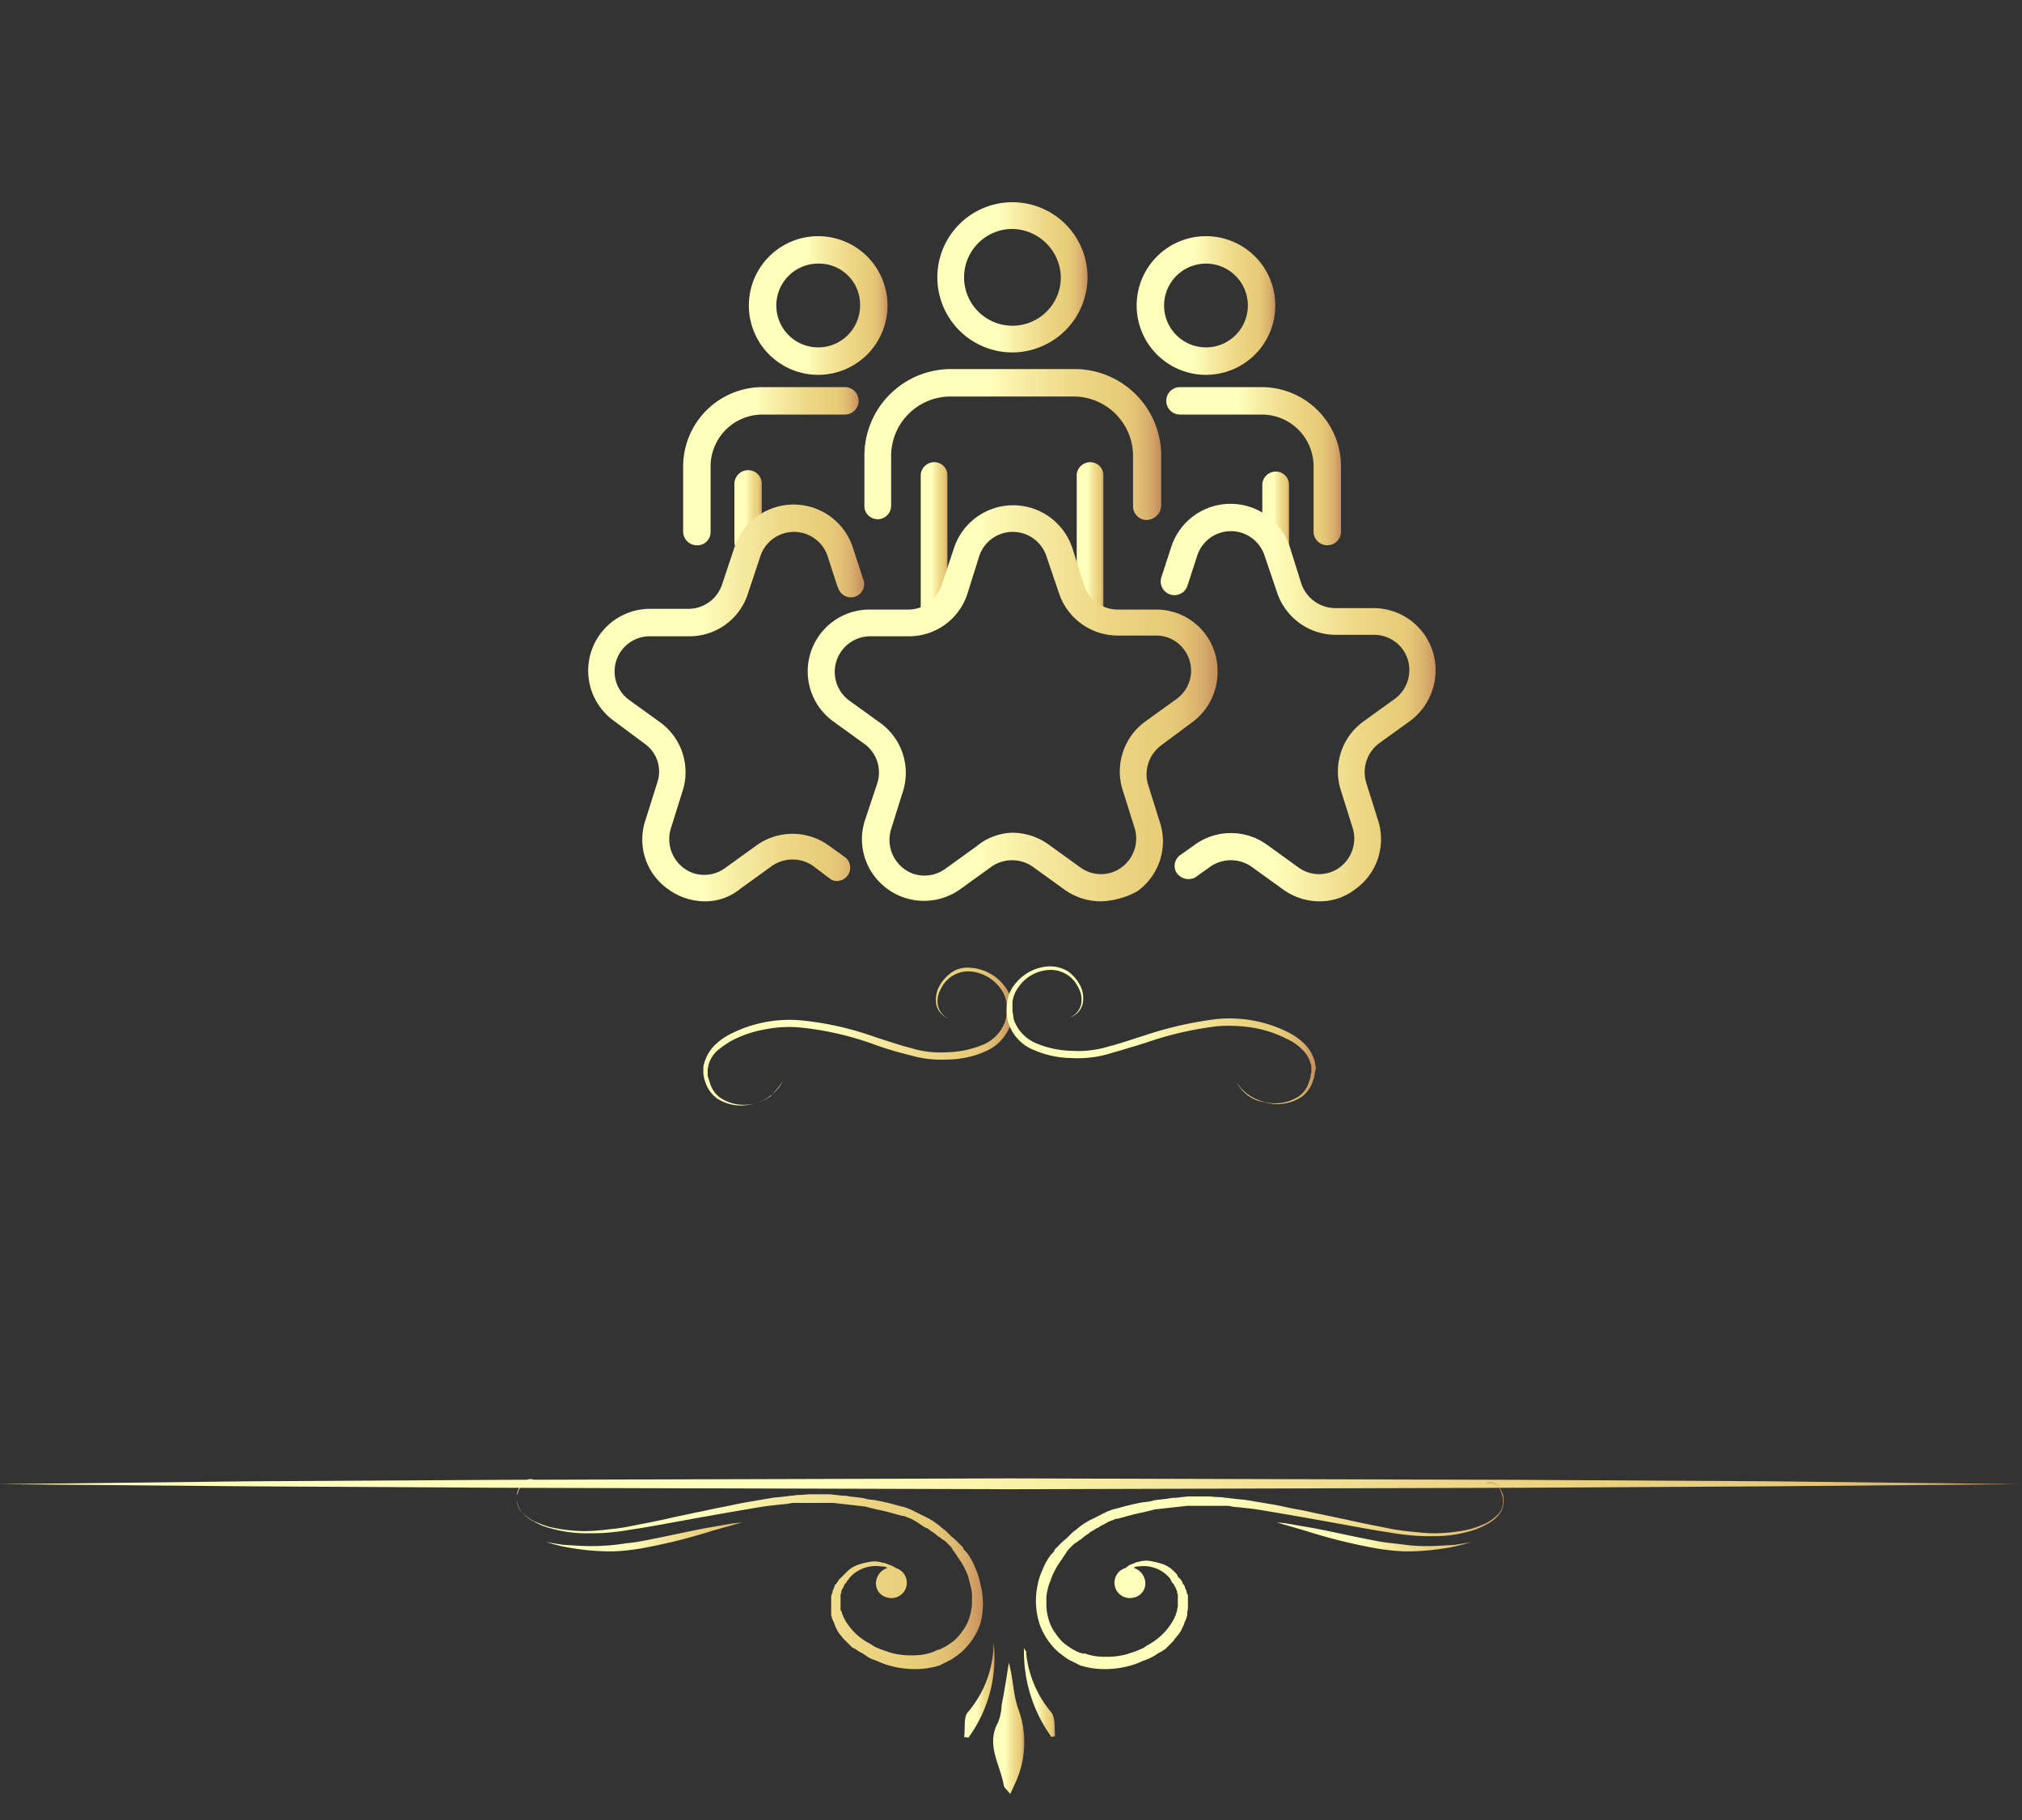 <svg id="圖層_1" data-name="圖層 1" xmlns="http://www.w3.org/2000/svg" xmlns:xlink="http://www.w3.org/1999/xlink" viewBox="0 0 280 252"><rect x="0" y="0" width="280" height="252" fill="#333333" stroke="none"/><defs><linearGradient id="未命名漸層_5" x1="97.4" y1="969.52" x2="140.2" y2="969.52" gradientTransform="translate(0 -826)" gradientUnits="userSpaceOnUse"><stop offset="0.41" stop-color="#ffffbc"/><stop offset="0.54" stop-color="#f7eca3"/><stop offset="0.73" stop-color="#edd685"/><stop offset="0.84" stop-color="#e9ce7a"/><stop offset="0.88" stop-color="#e7cb78"/><stop offset="0.92" stop-color="#e1c074"/><stop offset="0.96" stop-color="#d8af6c"/><stop offset="0.99" stop-color="#cb9761"/><stop offset="1" stop-color="#c58d5c"/></linearGradient><linearGradient id="未命名漸層_6" x1="139.4" y1="969.33" x2="182.2" y2="969.33" xlink:href="#未命名漸層_5"/><linearGradient id="未命名漸層_7" x1="-0.2" y1="1031.45" x2="279.8" y2="1031.45" xlink:href="#未命名漸層_5"/><linearGradient id="未命名漸層_8" x1="75.7" y1="1038.8" x2="102.81" y2="1038.8" xlink:href="#未命名漸層_5"/><linearGradient id="未命名漸層_9" x1="71.37" y1="1043.95" x2="136.16" y2="1043.95" xlink:href="#未命名漸層_5"/><linearGradient id="未命名漸層_10" x1="176.8" y1="1038.8" x2="203.91" y2="1038.8" xlink:href="#未命名漸層_5"/><linearGradient id="未命名漸層_11" x1="143.46" y1="1044.15" x2="208.3" y2="1044.15" xlink:href="#未命名漸層_5"/><linearGradient id="未命名漸層_12" x1="137.42" y1="1065.3" x2="141.79" y2="1065.3" xlink:href="#未命名漸層_5"/><linearGradient id="未命名漸層_13" x1="133.52" y1="1060" x2="137.71" y2="1060" xlink:href="#未命名漸層_5"/><linearGradient id="未命名漸層_14" x1="141.81" y1="1060.35" x2="146.12" y2="1060.35" xlink:href="#未命名漸層_5"/><linearGradient id="未命名漸層_15" x1="127.5" y1="901.1" x2="131.23" y2="901.1" xlink:href="#未命名漸層_5"/><linearGradient id="未命名漸層_16" x1="149.09" y1="901.1" x2="152.82" y2="901.1" xlink:href="#未命名漸層_5"/><linearGradient id="未命名漸層_17" x1="129.73" y1="864.4" x2="150.57" y2="864.4" xlink:href="#未命名漸層_5"/><linearGradient id="未命名漸層_18" x1="119.64" y1="887.55" x2="160.7" y2="887.55" xlink:href="#未命名漸層_5"/><linearGradient id="未命名漸層_19" x1="174.85" y1="897.1" x2="178.58" y2="897.1" xlink:href="#未命名漸層_5"/><linearGradient id="未命名漸層_20" x1="157.4" y1="868.3" x2="176.56" y2="868.3" xlink:href="#未命名漸層_5"/><linearGradient id="未命名漸層_21" x1="161.5" y1="890.55" x2="185.7" y2="890.55" xlink:href="#未命名漸層_5"/><linearGradient id="未命名漸層_22" x1="111.74" y1="923.38" x2="168.62" y2="923.38" xlink:href="#未命名漸層_5"/><linearGradient id="未命名漸層_23" x1="101.73" y1="897" x2="105.47" y2="897" xlink:href="#未命名漸層_5"/><linearGradient id="未命名漸層_24" x1="103.76" y1="868.3" x2="122.92" y2="868.3" xlink:href="#未命名漸層_5"/><linearGradient id="未命名漸層_25" x1="94.65" y1="890.55" x2="118.83" y2="890.55" xlink:href="#未命名漸層_5"/><linearGradient id="未命名漸層_26" x1="160.8" y1="923.28" x2="198.94" y2="923.28" xlink:href="#未命名漸層_5"/><linearGradient id="未命名漸層_27" x1="81.38" y1="923.33" x2="119.5" y2="923.33" xlink:href="#未命名漸層_5"/></defs><title>icon_game_h1</title><path d="M108.4,149.7a6,6,0,0,1-4,3.1,6.12,6.12,0,0,1-5.1-.7,4.52,4.52,0,0,1-1.6-2.2l-.2-.6c0-.2-.1-.4-.1-.7V148a1.7,1.7,0,0,1,.1-.7,5.64,5.64,0,0,1,1.3-2.4,8.34,8.34,0,0,1,2.1-1.6,18,18,0,0,1,10.2-2,42.4,42.4,0,0,1,10.1,2.3c1.6.5,3.3,1.1,4.9,1.5a14,14,0,0,0,5,.6,13.83,13.83,0,0,0,4.9-1,5.49,5.49,0,0,0,3.2-3.3,5,5,0,0,0,.2-1.2V139a4.31,4.31,0,0,0-.9-2.2,5.76,5.76,0,0,0-4.2-2.3,4.2,4.2,0,0,0-4,2.4,3.36,3.36,0,0,0-.4,2.4,2.62,2.62,0,0,0,1.6,1.8,2.92,2.92,0,0,1-1.8-1.8,3.87,3.87,0,0,1,.3-2.6,5.51,5.51,0,0,1,1.7-2,3.79,3.79,0,0,1,2.6-.7,6.39,6.39,0,0,1,4.7,2.4,4.72,4.72,0,0,1,1.1,2.5c0,.4.1.9.1,1.4a6.75,6.75,0,0,1-.2,1.4,6.33,6.33,0,0,1-3.6,3.9,13.1,13.1,0,0,1-5.2,1.1,15.15,15.15,0,0,1-5.2-.6,47.45,47.45,0,0,1-5-1.5,41.92,41.92,0,0,0-9.9-2.3,16.8,16.8,0,0,0-5,.2,16,16,0,0,0-4.8,1.6,14.29,14.29,0,0,0-2,1.4,4.15,4.15,0,0,0-1.2,2c0,.2-.1.4-.1.6v.6a1.27,1.27,0,0,0,.1.6l.2.6a3.9,3.9,0,0,0,1.3,2,5.82,5.82,0,0,0,4.8.9,6.71,6.71,0,0,0,2.3-1A14.25,14.25,0,0,0,108.4,149.7Z" style="fill:url(#未命名漸層_5)"/><path d="M171.2,149.7a5.19,5.19,0,0,0,1.7,1.9,6.71,6.71,0,0,0,2.3,1,5.89,5.89,0,0,0,4.8-.9,3.9,3.9,0,0,0,1.3-2l.2-.6a1.27,1.27,0,0,1,.1-.6v-.6a1.27,1.27,0,0,0-.1-.6,4.15,4.15,0,0,0-1.2-2,6.61,6.61,0,0,0-2-1.4,16,16,0,0,0-4.8-1.6,21,21,0,0,0-5-.2,47.49,47.49,0,0,0-9.9,2.3c-1.6.5-3.3,1-5,1.5a15.43,15.43,0,0,1-5.2.6,13.48,13.48,0,0,1-5.2-1.1,6.07,6.07,0,0,1-3.6-3.9,5.9,5.9,0,0,1-.2-1.4,7.08,7.08,0,0,1,.1-1.4,4.72,4.72,0,0,1,1.1-2.5,6.38,6.38,0,0,1,4.7-2.4,4.84,4.84,0,0,1,2.6.7,5.51,5.51,0,0,1,1.7,2,3.87,3.87,0,0,1,.3,2.6,2.7,2.7,0,0,1-1.8,1.8,2.62,2.62,0,0,0,1.6-1.8,3.36,3.36,0,0,0-.4-2.4,4.2,4.2,0,0,0-4-2.4,5.45,5.45,0,0,0-4.2,2.3,4.31,4.31,0,0,0-.9,2.2V140c.1.4.1.8.2,1.2a5.49,5.49,0,0,0,3.2,3.3,13.39,13.39,0,0,0,4.9,1,14,14,0,0,0,5-.6c1.6-.4,3.3-1,4.9-1.5a50.88,50.88,0,0,1,10.1-2.3,18,18,0,0,1,10.2,2,8.34,8.34,0,0,1,2.1,1.6,5.64,5.64,0,0,1,1.3,2.4c0,.2.1.5.1.7v.3l-.1.3c0,.2-.1.5-.1.7l-.2.6a4.35,4.35,0,0,1-1.6,2.2,6.12,6.12,0,0,1-5.1.7A5,5,0,0,1,171.2,149.7Z" style="fill:url(#未命名漸層_6)"/><polygon points="-0.2 205.5 34.8 205.1 69.8 204.9 139.8 204.7 209.8 204.9 244.8 205.1 279.8 205.5 244.8 205.8 209.8 206 139.8 206.2 69.8 206 34.8 205.8 -0.2 205.5" style="fill:url(#未命名漸層_7)"/><path d="M102.8,210.8l-1.1.1c-.7.1-1.7.3-2.9.5-2.5.4-5.8,1.2-9.5,1.9a25.12,25.12,0,0,1-2.7.4,26,26,0,0,1-2.6.3,30.7,30.7,0,0,1-4.3,0l-1.7-.1-1.3-.2-1.1-.2,1,.3,1.2.3c.5.1,1,.2,1.7.3a32.7,32.7,0,0,0,4.4.4,21.75,21.75,0,0,0,2.6-.1c.9-.1,1.8-.2,2.8-.4a77.7,77.7,0,0,0,9.5-2.4Z" style="fill:url(#未命名漸層_8)"/><path d="M135.7,225a9.54,9.54,0,0,1-2.5,3.7,14.31,14.31,0,0,1-1.5,1.1l-.4.2-.2.1-.2.1-.4.2-.2.1-.2.1a11.63,11.63,0,0,1-1.8.4,10.87,10.87,0,0,1-1.8.1,12.7,12.7,0,0,1-3.4-.5,10.41,10.41,0,0,1-1.6-.6l-.8-.3-.4-.2-.3-.2-.3-.2-.3-.2-.2-.1-.2-.1-.3-.2-.3-.2-.2-.1-.2-.1-.3-.3-.3-.3-.3-.3-.3-.3c-.1-.1-.3-.4-.5-.6a5.39,5.39,0,0,1-.7-1.3c0-.1-.1-.2-.1-.3l-.1-.2-.1-.2-.1-.3c0-.1-.1-.2-.1-.4V221l.1-.3c0-.1.1-.2.1-.3v-.2l.1-.1c0-.1.1-.2.1-.3s.1-.2.1-.3a.1.1,0,0,1,.1-.1l.1-.1.2-.3c.1-.1.1-.2.2-.3l.1-.1.1-.1.2-.2.2-.2.4-.4a4.18,4.18,0,0,1,1.8-1.1,11.63,11.63,0,0,1,1.8-.4,3.89,3.89,0,0,1,1.5.2h.2l.2.1.3.1.5.2.4.2.1.1a2.12,2.12,0,0,1-1.1,4.1,2,2,0,0,1-1.5-2.6,2.25,2.25,0,0,1,1.5-1.5l-.2-.1-.3-.1h-.3a4.87,4.87,0,0,0-4.3,1.4,1.38,1.38,0,0,0-.3.4l-.2.2-.1.2a.1.1,0,0,1-.1.1l-.1.1-.1.2-.1.2v.1l-.1.1-.1.2-.1.2v.2l-.1.3v2a.37.37,0,0,0,.1.3.37.37,0,0,1,.1.3v.1l.1.1.1.3a8.28,8.28,0,0,0,3.7,3.7l.3.2.3.2.7.3c.5.2.9.3,1.4.5a10.32,10.32,0,0,0,3,.4,9.15,9.15,0,0,0,1.6-.1,8.33,8.33,0,0,0,1.5-.4l.2-.1.2-.1c.1,0,.2-.1.4-.1l.2-.1c.1,0,.1-.1.2-.1l.4-.2a14.63,14.63,0,0,0,1.3-.9,6.89,6.89,0,0,0,1.1-1.3,5.56,5.56,0,0,0,.9-1.7,7.79,7.79,0,0,0,.4-2.1v-1.2a5,5,0,0,0-.2-1.2l-.3-1.2a6.12,6.12,0,0,0-.5-1.2,7.46,7.46,0,0,0-.7-1.2c-.1-.2-.3-.4-.4-.6l-.2-.3-.2-.3c-.1-.1-.2-.2-.2-.3l-.2-.3-.5-.5-.3-.3-.3-.2-.3-.2c-.1-.1-.2-.2-.3-.2l-.6-.5-.6-.4a1.61,1.61,0,0,0-.7-.4l-.3-.2-.3-.2-.3-.2c-.1-.1-.2-.1-.3-.2l-.7-.4-.8-.3c-.1-.1-.2-.1-.4-.1l-.4-.1c-1.1-.3-2.1-.6-3.2-.8l-.8-.2-.4-.1-.4-.1-.8-.1-.9-.1-.9-.1-.9-.1-.9-.1h-5.3a2.77,2.77,0,0,0-.9.1c-.6.1-1.2.1-1.8.2-1.2.1-2.3.3-3.5.5l-3.5.6-3.4.6-3.3.6c-2.2.4-4.3.8-6.4,1.1-1,.2-2,.3-3,.4s-2,.1-2.9.1a18.13,18.13,0,0,1-5.2-.7,8.49,8.49,0,0,1-2.2-.9,5.15,5.15,0,0,1-1.7-1.3,2.18,2.18,0,0,1-.5-.8,2.92,2.92,0,0,1-.2-.9v-.8a1.85,1.85,0,0,1,.2-.7,3.59,3.59,0,0,1,.7-1,2,2,0,0,1,.8-.4,1.27,1.27,0,0,1,.6.1l.1.1h-.7a1.23,1.23,0,0,0-.8.4,3.59,3.59,0,0,0-.7,1,6.37,6.37,0,0,0-.2.7v.8a2.35,2.35,0,0,0,.2.8,1.79,1.79,0,0,0,.5.7,6.1,6.1,0,0,0,1.6,1.2,18,18,0,0,0,2.1.8,22.2,22.2,0,0,0,5.1.6,26.35,26.35,0,0,0,2.8-.2c.9-.1,2-.2,3-.4,2-.4,4.2-.8,6.3-1.3l3.3-.7c1.1-.2,2.3-.5,3.4-.7s2.3-.5,3.5-.7l3.5-.6c.6-.1,1.2-.1,1.8-.2.3,0,.6-.1.9-.1s.6-.1.9-.1c.6,0,1.2-.1,1.8-.1h2.6l.9.1.9.1a2.77,2.77,0,0,1,.9.1l.9.1.9.1.4.1.4.1.9.1a33.83,33.83,0,0,1,3.4.8l.4.1.4.1.8.3.8.4.4.2.4.2c.1.1.3.1.4.2l.4.2c.2.1.5.3.7.4l.7.5.6.5c.1.1.2.2.3.2l.3.3.3.3.3.3.6.5.3.3.3.3.3.3c.1.1.2.2.2.3s.3.4.5.6a9.13,9.13,0,0,1,.8,1.3c.2.4.4.9.6,1.4a7.37,7.37,0,0,1,.4,1.4A10.7,10.7,0,0,1,135.7,225Z" style="fill:url(#未命名漸層_9)"/><path d="M176.8,210.8l1.1.1c.7.1,1.7.3,2.9.5,2.5.4,5.8,1.2,9.5,1.9a25.12,25.12,0,0,0,2.7.4l2.5.3a30.7,30.7,0,0,0,4.3,0l1.7-.1,1.2-.2,1.1-.2-1,.3-1.2.3c-.5.1-1,.2-1.7.3a32.7,32.7,0,0,1-4.4.4,21.75,21.75,0,0,1-2.6-.1c-.9-.1-1.8-.2-2.8-.4a77.7,77.7,0,0,1-9.5-2.4Z" style="fill:url(#未命名漸層_10)"/><path d="M144,225a9.54,9.54,0,0,0,2.5,3.7,14.31,14.31,0,0,0,1.5,1.1l.4.2.2.1.2.1.4.2.2.1.2.1a11.63,11.63,0,0,0,1.8.4,10.87,10.87,0,0,0,1.8.1,12.7,12.7,0,0,0,3.4-.5,10.41,10.41,0,0,0,1.6-.6c.3-.1.5-.2.8-.3l.4-.2.4-.2.3-.2.3-.2.2-.1.2-.1.3-.2.3-.2.1-.1.1-.1.3-.3.3-.3.3-.3.2-.3c.2-.2.3-.4.5-.6a5.39,5.39,0,0,0,.7-1.3.37.37,0,0,0,.1-.3l.1-.2.1-.2c0-.1.1-.2.1-.3l.1-.4v-.4l.1-.4V221a.37.37,0,0,0-.1-.3c-.1-.1,0-.2-.1-.3v-.2l-.1-.1c0-.1-.1-.2-.1-.3l-.1-.3-.1-.1-.1-.1-.1-.3-.2-.3-.1-.1-.1-.1-.2-.2-.1-.3-.4-.4a4.18,4.18,0,0,0-1.8-1.1,11.63,11.63,0,0,0-1.8-.4,3.89,3.89,0,0,0-1.5.2h-.2l-.1.1-.3.1-.5.2-.4.3-.1.1a2.12,2.12,0,0,0,1.1,4.1,2,2,0,0,0,1.5-2.6,2.25,2.25,0,0,0-1.5-1.5l.1-.1.3-.1h.2a4.81,4.81,0,0,1,4.2,1.4,1.38,1.38,0,0,1,.3.4l.1.2.1.2a.1.1,0,0,0,.1.1l.1.1.1.2.1.2.1.1v.1l.1.2.1.2v.2l.1.3v1.7l-.1.3v.2l-.1.3-.1.3v.1l-.1.1-.1.3a8.8,8.8,0,0,1-3.7,3.7l-.3.2-.3.2-.7.3c-.4.2-.9.3-1.4.5a10.32,10.32,0,0,1-3,.4,9.15,9.15,0,0,1-1.6-.1,8.33,8.33,0,0,1-1.5-.4l-.1.1-.2-.1-.4-.1-.2-.1c-.1,0-.1-.1-.2-.1l-.4-.2a14.63,14.63,0,0,1-1.3-.9,6.89,6.89,0,0,1-1.1-1.3,5.56,5.56,0,0,1-.9-1.7,7.79,7.79,0,0,1-.4-2.1v-1.2a5,5,0,0,1,.2-1.2,5.64,5.64,0,0,1,.4-1.2,6.12,6.12,0,0,1,.5-1.2,7.46,7.46,0,0,1,.7-1.2c.1-.2.3-.4.4-.6l.2-.3.2-.3.2-.3.2-.3.5-.5.3-.3.3-.2.3-.2c.1-.1.2-.2.3-.2l.6-.5.6-.4a2.09,2.09,0,0,1,.6-.4l.3-.2c.1-.1.2-.1.4-.2l.3-.2c.1-.1.2-.1.4-.2l.7-.4.8-.3c.1-.1.2-.1.4-.1l.4-.1c1.1-.3,2.1-.6,3.2-.8l.8-.2.4-.1.4-.1.9-.1.9-.1.9-.1.9-.1.9-.1h5.3a2.77,2.77,0,0,1,.9.1c.6.1,1.2.1,1.8.2,1.2.1,2.3.3,3.5.5l3.5.6,3.4.6,3.3.6c2.2.4,4.3.8,6.4,1.1,1,.2,2.1.3,3,.4a28.1,28.1,0,0,0,2.9.1,18.13,18.13,0,0,0,5.2-.7,10.2,10.2,0,0,0,2.2-.9,5.15,5.15,0,0,0,1.7-1.3,2.18,2.18,0,0,0,.5-.8,2.92,2.92,0,0,0,.2-.9v-.8a1.85,1.85,0,0,0-.2-.7,3.59,3.59,0,0,0-.7-1,2,2,0,0,0-.8-.4,1.27,1.27,0,0,0-.6.1.1.1,0,0,0-.1.1h.2a1.52,1.52,0,0,1,1.3.3,2.07,2.07,0,0,1,.6,1,6.37,6.37,0,0,1,.2.7v.8a2.35,2.35,0,0,1-.2.8,1.79,1.79,0,0,1-.5.7,6.1,6.1,0,0,1-1.6,1.2,18,18,0,0,1-2.1.8,22.2,22.2,0,0,1-5.1.6c-.9,0-1.9-.1-2.9-.2s-2-.2-3-.4c-2-.4-4.1-.8-6.3-1.3l-3.3-.7c-1.1-.2-2.2-.5-3.4-.7s-2.3-.5-3.5-.7l-3.6-.6c-.6-.1-1.2-.1-1.8-.2-.3,0-.6-.1-.9-.1s-.6-.1-.9-.1c-.6,0-1.2-.1-1.8-.1h-2.7l-.9.1-.9.1a2.77,2.77,0,0,0-.9.1l-.9.1-.9.1-.4.1-.4.1-.9.1a33.83,33.83,0,0,0-3.4.8l-.4.1-.4.1-.8.3-.8.4-.4.2-.4.2c-.1.1-.2.1-.4.2l-.4.2c-.2.1-.5.3-.7.4l-.7.5-.6.5-.3.2-.3.3-.3.3-.3.3-.6.5-.3.3-.3.3-.3.3c-.1.1-.2.2-.2.3s-.3.4-.5.6a9.13,9.13,0,0,0-.8,1.3c-.2.4-.4.9-.6,1.4a7.37,7.37,0,0,0-.4,1.4A10.45,10.45,0,0,0,144,225Z" style="fill:url(#未命名漸層_11)"/><path d="M139.9,248.4c.4-.9.7-1.5.9-2a13.27,13.27,0,0,0,.2-9.8c-.7-2-.7-4.2-1.3-6.4-.3,2-.6,3.9-1,5.9a6.87,6.87,0,0,1-.5,2.4c-1.7,3.1.3,5.8.8,8.7C139,247.4,139.3,247.7,139.9,248.4Z" style="fill:url(#未命名漸層_12)"/><path d="M134.1,240.6a18.82,18.82,0,0,0,3.5-13.2,14.91,14.91,0,0,1-3.6,9.7c-.6.7-.3,2.3-.5,3.4Z" style="fill:url(#未命名漸層_13)"/><path d="M141.8,228.2a20.15,20.15,0,0,0,3.8,12.3l.5-.1c-.1-1.2.1-2.6-.6-3.4a15.06,15.06,0,0,1-3.4-8.1C142.2,228.7,142,228.6,141.8,228.2Z" style="fill:url(#未命名漸層_14)"/><path d="M129.4,86.2a1.9,1.9,0,0,1-1.9-1.9h0V65.7a1.88,1.88,0,0,1,2-1.7,1.83,1.83,0,0,1,1.7,1.7V84.4a1.79,1.79,0,0,1-1.8,1.8Z" style="fill:url(#未命名漸層_15)"/><path d="M151,86.2a1.9,1.9,0,0,1-1.9-1.9h0V65.7a1.88,1.88,0,0,1,2-1.7,1.83,1.83,0,0,1,1.7,1.7V84.4a1.73,1.73,0,0,1-1.8,1.8Z" style="fill:url(#未命名漸層_16)"/><path d="M140.2,48.8a10.4,10.4,0,1,1,10.4-10.4h0A10.46,10.46,0,0,1,140.2,48.8Zm0-17.1a6.7,6.7,0,1,0,6.7,6.7h0A6.83,6.83,0,0,0,140.2,31.7Z" style="fill:url(#未命名漸層_17)"/><path d="M158.8,72a1.9,1.9,0,0,1-1.9-1.9v-7a8.24,8.24,0,0,0-8.2-8.2H131.6a8.24,8.24,0,0,0-8.2,8.2V70a1.86,1.86,0,0,1-3.7.3V63.1a12,12,0,0,1,12-12h17.1a12,12,0,0,1,12,12V70a2.07,2.07,0,0,1-2,2Z" style="fill:url(#未命名漸層_18)"/><path d="M176.7,76.9a1.9,1.9,0,0,1-1.9-1.9V67a1.88,1.88,0,0,1,2-1.7,1.83,1.83,0,0,1,1.7,1.7v8.1a1.68,1.68,0,0,1-1.8,1.8Z" style="fill:url(#未命名漸層_19)"/><path d="M167,51.9a9.6,9.6,0,1,1,9.6-9.6A9.6,9.6,0,0,1,167,51.9Zm0-15.4a5.8,5.8,0,1,0,5.8,5.8h0A5.8,5.8,0,0,0,167,36.5Z" style="fill:url(#未命名漸層_20)"/><path d="M183.8,75.5a1.9,1.9,0,0,1-1.9-1.9v-9a7.17,7.17,0,0,0-7.2-7.2H163.4a1.9,1.9,0,0,1,0-3.8h11.3a11,11,0,0,1,11,11v9a1.9,1.9,0,0,1-1.9,1.9Z" style="fill:url(#未命名漸層_21)"/><path d="M152.4,124.8a8.67,8.67,0,0,1-5.1-1.7L143,120a5,5,0,0,0-5.7,0l-4.3,3.1a8.61,8.61,0,0,1-12-1.9,8.47,8.47,0,0,1-1.2-7.7l1.7-5.1a4.89,4.89,0,0,0-1.8-5.4l-4.3-3.1a8.56,8.56,0,0,1,5.1-15.5h5.3a4.83,4.83,0,0,0,4.6-3.4l1.7-5.1a8.63,8.63,0,0,1,16.4,0l1.6,5.1a4.93,4.93,0,0,0,4.6,3.4h5.4a8.48,8.48,0,0,1,8.5,8.7,8.57,8.57,0,0,1-3.5,6.9l-4.3,3.2a5,5,0,0,0-1.8,5.5l1.6,5.1a8.49,8.49,0,0,1-3.1,9.6A11.12,11.12,0,0,1,152.4,124.8Zm-12.2-9.5a8.67,8.67,0,0,1,5.1,1.7l4.3,3.1a4.83,4.83,0,0,0,6.8-1.1,4.94,4.94,0,0,0,.7-4.4l-1.6-5.1a8.54,8.54,0,0,1,3.1-9.6l4.3-3.1A4.83,4.83,0,0,0,164,90a4.74,4.74,0,0,0-3.9-2h-5.3a8.58,8.58,0,0,1-8.2-6l-1.7-5a4.9,4.9,0,0,0-9.3,0L134,82.1a8.49,8.49,0,0,1-8.2,6h-5.3a4.93,4.93,0,0,0-2.9,8.9l4.3,3.1a8.54,8.54,0,0,1,3.1,9.6l-1.6,5.1a5,5,0,0,0,3.1,6.2,4.94,4.94,0,0,0,4.4-.7l4.3-3.1a8.13,8.13,0,0,1,5-1.9Z" style="fill:url(#未命名漸層_22)"/><path d="M103.6,76.9a1.9,1.9,0,0,1-1.9-1.9h0V67a1.9,1.9,0,0,1,3.8,0v8.1a1.88,1.88,0,0,1-1.9,1.8Z" style="fill:url(#未命名漸層_23)"/><path d="M113.3,51.9a9.6,9.6,0,1,1,9.6-9.6A9.6,9.6,0,0,1,113.3,51.9Zm0-15.4a5.8,5.8,0,1,0,5.8,5.8h0A5.68,5.68,0,0,0,113.3,36.5Z" style="fill:url(#未命名漸層_24)"/><path d="M96.5,75.5a1.9,1.9,0,0,1-1.9-1.9h0v-9a11,11,0,0,1,11-11H117a1.9,1.9,0,1,1,0,3.8H105.6a7.19,7.19,0,0,0-7.2,7.3v9a1.82,1.82,0,0,1-1.9,1.8Z" style="fill:url(#未命名漸層_25)"/><path d="M182.7,124.8a8.67,8.67,0,0,1-5.1-1.7l-4.3-3.1a5,5,0,0,0-5.7,0l-2.1,1.5a2,2,0,0,1-2.6-.7,1.83,1.83,0,0,1,.4-2.3l2.1-1.5a8.55,8.55,0,0,1,10.1,0l4.3,3.1a4.83,4.83,0,0,0,6.8-1.1,4.94,4.94,0,0,0,.7-4.4l-1.6-5.1a8.54,8.54,0,0,1,3.1-9.6l4.3-3.1a4.94,4.94,0,0,0,1.2-6.8,4.88,4.88,0,0,0-4-2.1H185a8.58,8.58,0,0,1-8.2-6l-1.7-5a4.9,4.9,0,0,0-9.3,0l-1.4,4.3a1.9,1.9,0,0,1-3.6-1.2l1.4-4.3a8.63,8.63,0,0,1,16.4,0l1.6,5.1a5,5,0,0,0,4.7,3.4h5.3a8.6,8.6,0,0,1,8.6,8.6,8.76,8.76,0,0,1-3.5,7l-4.3,3.1a5,5,0,0,0-1.8,5.5l1.6,5.1a8.49,8.49,0,0,1-3.1,9.6A8,8,0,0,1,182.7,124.8Z" style="fill:url(#未命名漸層_26)"/><path d="M97.6,124.8a8.67,8.67,0,0,1-5.1-1.7,8.39,8.39,0,0,1-3.1-9.6l1.6-5.1a4.7,4.7,0,0,0-1.7-5.4L85,99.8a8.56,8.56,0,0,1,5-15.5h5.3a4.92,4.92,0,0,0,4.7-3.4l1.7-5.1a8.63,8.63,0,0,1,16.4,0l1.4,4.3a1.84,1.84,0,1,1-3.4,1.4.35.35,0,0,0-.1-.2L114.6,77a4.9,4.9,0,0,0-9.3,0l-1.7,5.1a8.49,8.49,0,0,1-8.2,6H90a4.87,4.87,0,0,0-2.9,8.8l4.3,3.1a8.54,8.54,0,0,1,3.1,9.6l-1.6,5.1a5,5,0,0,0,3.1,6.2,4.94,4.94,0,0,0,4.4-.7l4.3-3.1a8.55,8.55,0,0,1,10.1,0l2.1,1.5a1.84,1.84,0,0,1-1.8,3.2,1.38,1.38,0,0,0-.4-.3l-2.1-1.6a5,5,0,0,0-5.7,0l-4.3,3.1A7.68,7.68,0,0,1,97.6,124.8Z" style="fill:url(#未命名漸層_27)"/></svg>
